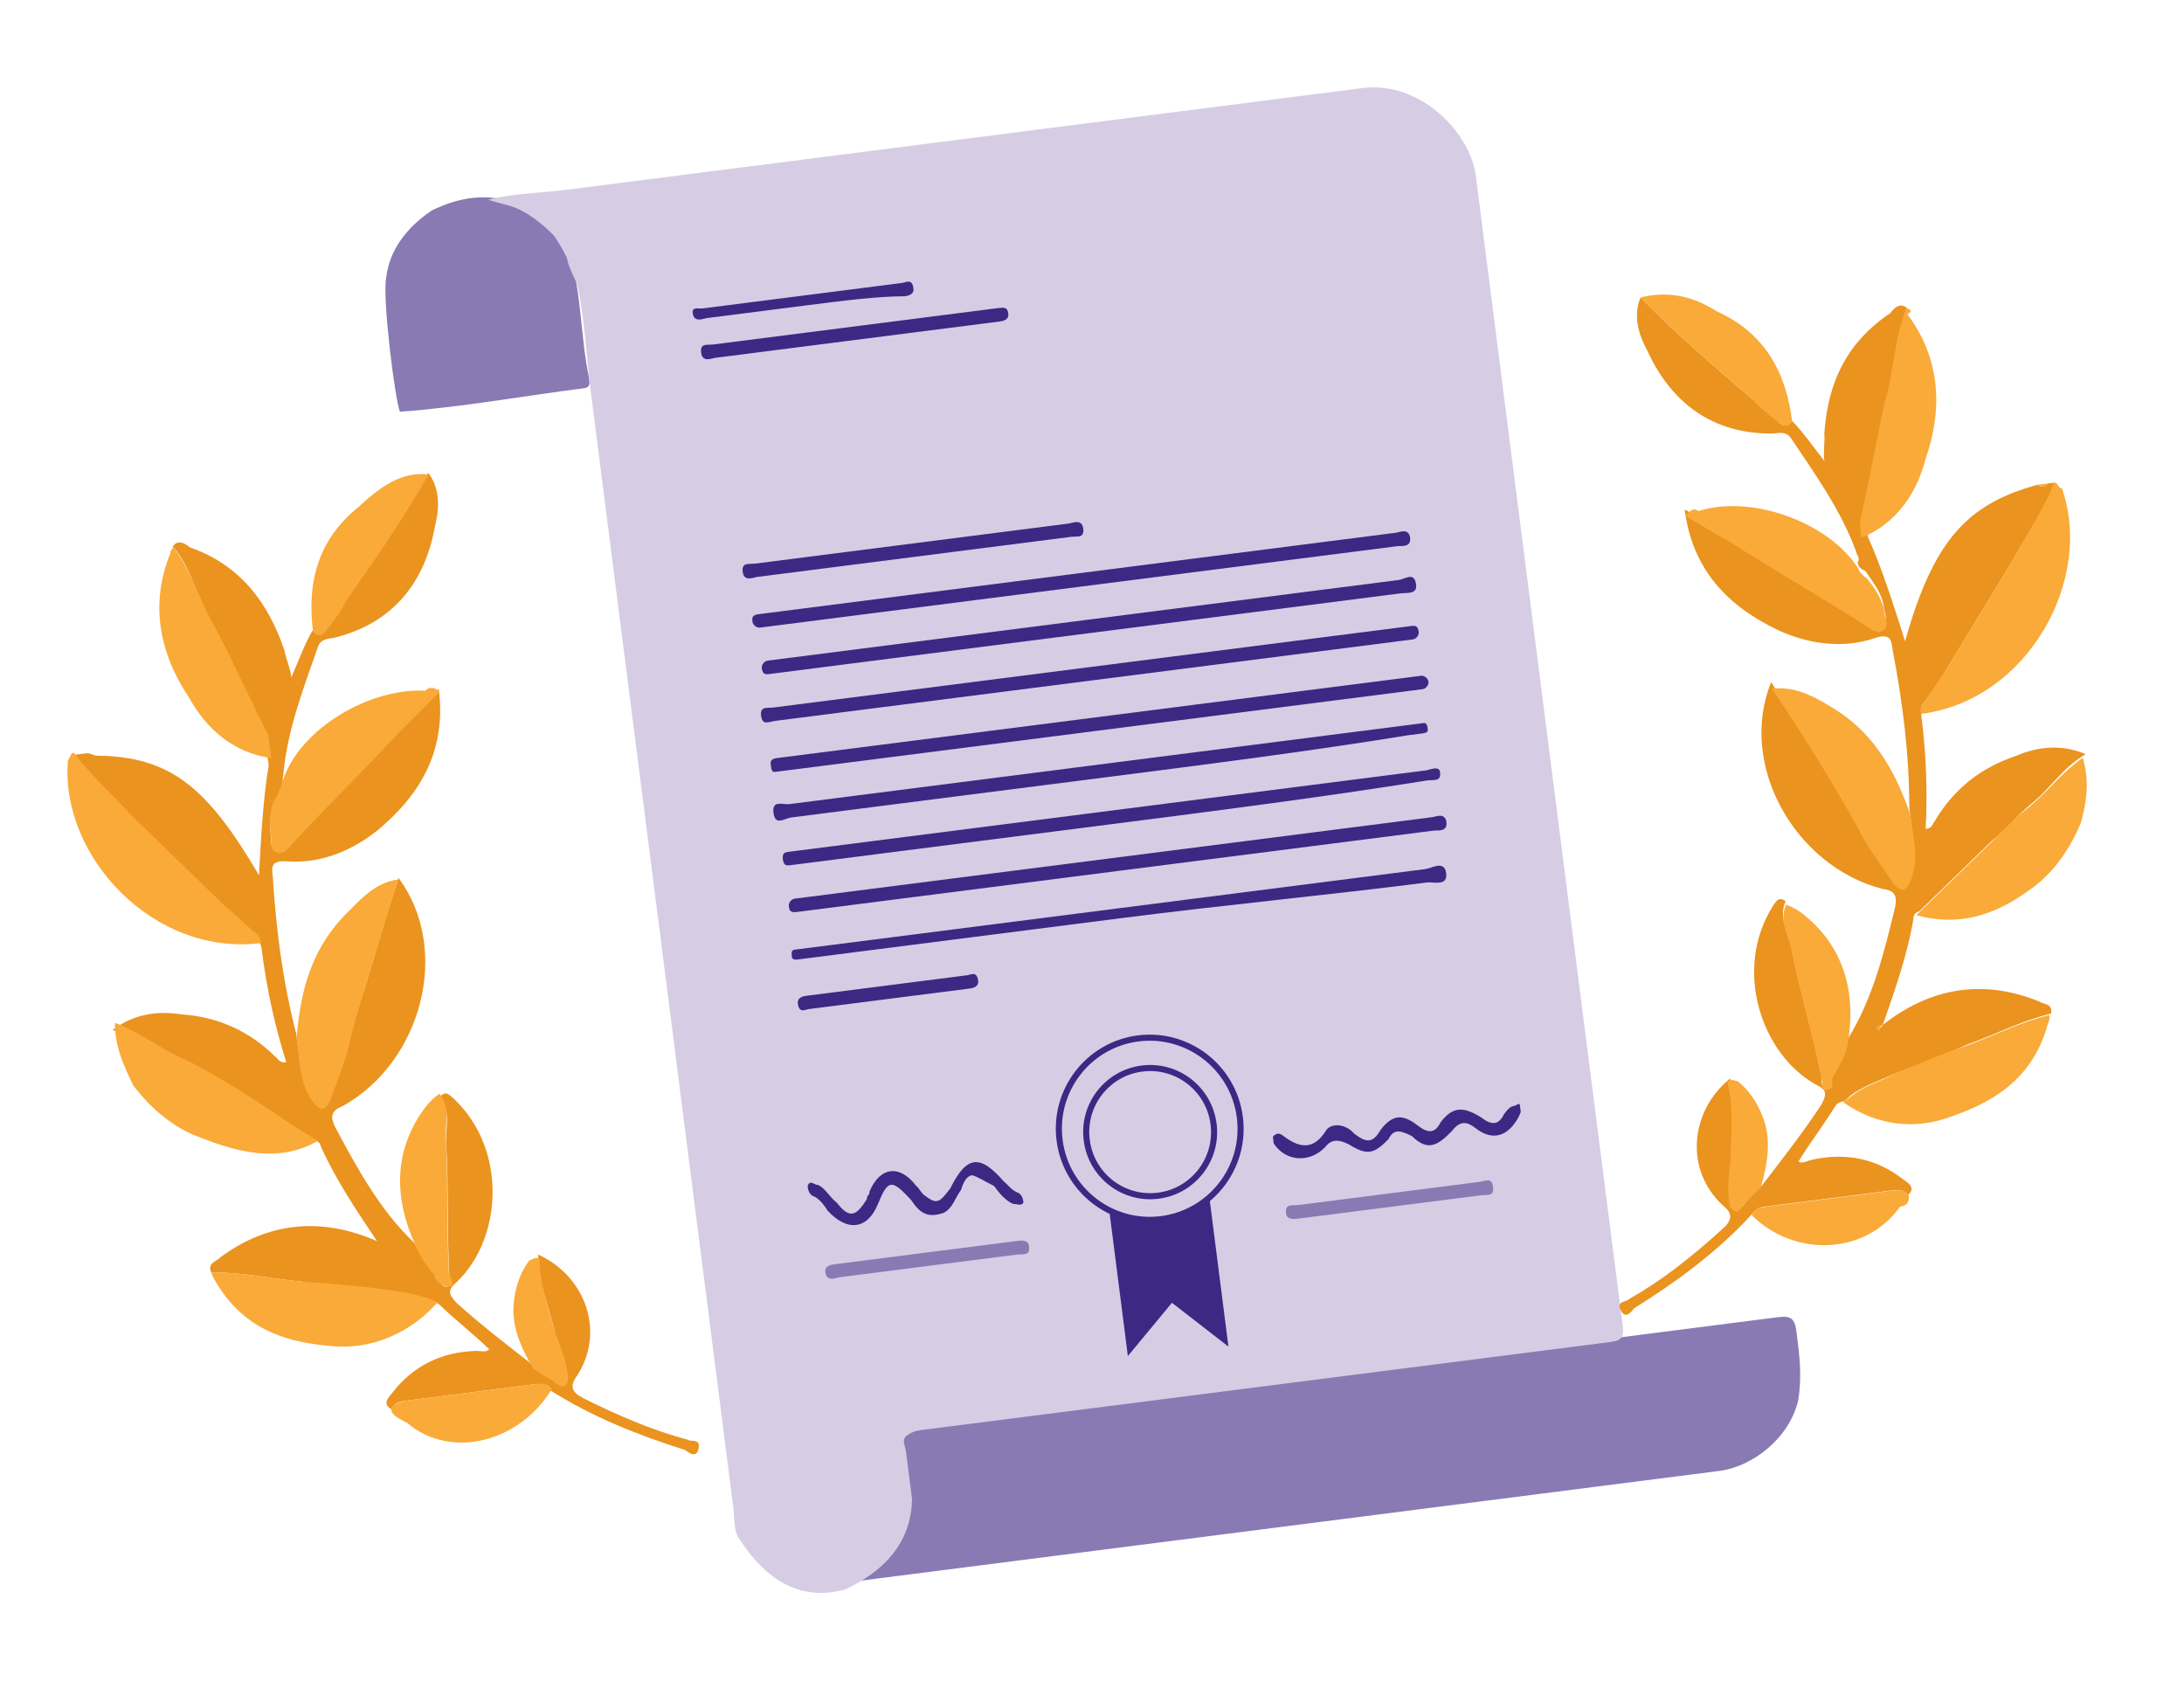 <svg width="287" height="221" viewBox="0 0 287 221" fill="none" xmlns="http://www.w3.org/2000/svg">
<path d="M111.44 207.886C115.984 205.071 118.662 201.601 118.865 196.213C119.023 193.958 118.742 191.76 118.022 189.617C117.854 188.298 118.236 187.803 119.552 187.635C120.868 187.467 122.623 187.242 123.939 187.074C152.89 183.375 181.403 179.733 210.355 176.034C218.251 175.025 226.147 174.017 233.604 173.064C235.359 172.84 235.854 173.223 236.078 174.982C236.471 178.06 236.808 180.698 236.324 183.888C235.188 188.948 230.317 192.698 225.93 193.259C205.752 195.837 185.573 198.415 165.395 200.993C147.41 203.29 129.425 205.588 111.44 207.886Z" fill="#897AB4"/>
<path d="M74.878 33.369C73.663 30.843 72.123 29.253 70.144 27.718C69.21 27.391 68.277 27.063 67.782 26.679C64.048 25.369 60.538 25.817 56.759 27.641C53.474 29.848 51.179 32.822 50.752 36.452C50.211 39.202 51.953 52.832 52.56 54.095C60.512 53.526 68.79 52.021 76.686 51.012C77.563 50.9 77.507 50.461 77.395 49.581C76.282 44.361 76.485 38.973 74.878 33.369Z" fill="#897AB4"/>
<path d="M74.496 33.865C73.889 32.602 73.338 31.779 72.787 30.955C71.246 29.365 69.267 27.83 67.4 27.175C66.466 26.847 65.094 26.576 64.161 26.248C67.614 25.36 71.179 25.352 73.811 25.015C108.904 20.532 143.997 16.049 179.09 11.566C186.547 10.613 193.205 17.359 193.935 23.075C199.383 65.723 204.776 107.932 210.224 150.58C211.179 158.055 212.078 165.089 213.033 172.564C213.089 173.004 213.201 173.883 213.258 174.323C213.482 176.081 212.605 176.193 211.289 176.361C201.2 177.65 191.111 178.939 181.021 180.228C161.282 182.75 141.542 185.272 121.363 187.85C120.486 187.962 120.047 188.018 119.226 188.57C118.405 189.122 118.956 189.945 119.069 190.824C119.349 193.023 119.63 195.221 119.855 196.98C119.708 202.808 116.153 206.39 111.114 208.821C105.085 210.485 100.688 207.472 97.382 202.532C96.336 201.325 96.55 199.51 96.381 198.191C94.415 182.803 92.449 167.414 90.539 152.465C89.697 145.87 88.91 139.714 88.068 133.119C87.394 127.843 86.664 122.127 85.99 116.851C84.866 108.058 83.799 99.704 82.675 90.91C81.552 82.117 80.485 73.763 79.361 64.97C78.8 60.573 78.238 56.176 77.676 51.779C77.058 46.943 76.879 42.051 75.823 37.27C75.216 36.007 74.608 34.744 74.496 33.865Z" fill="#D6CDE4"/>
<path d="M142.547 81.474C156.145 79.737 169.744 78 183.781 76.206C184.658 76.094 185.862 75.047 186.087 76.805C186.255 78.124 184.883 77.853 184.006 77.965C168.653 79.927 153.738 81.832 138.385 83.793C126.541 85.306 114.259 86.876 102.415 88.389C101.976 88.445 101.538 88.501 101.099 88.557C100.66 88.613 100.222 88.669 100.109 87.79C100.053 87.35 100.435 86.854 100.874 86.798C101.751 86.686 102.19 86.63 103.067 86.518C115.789 84.893 129.387 83.156 142.547 81.474Z" fill="#3D2884"/>
<path d="M143.558 89.388C129.521 91.181 115.922 92.919 101.885 94.712C101.008 94.824 100.187 95.376 100.018 94.057C99.85 92.738 100.783 93.065 101.661 92.953C115.698 91.16 129.735 89.367 143.333 87.629C156.932 85.892 170.53 84.155 184.129 82.418C184.567 82.362 185.006 82.305 185.445 82.249C185.883 82.193 186.322 82.137 186.434 83.017C186.491 83.456 186.108 83.952 185.669 84.008C185.231 84.064 184.792 84.12 184.353 84.176C171.194 85.858 157.157 87.651 143.558 89.388Z" fill="#3D2884"/>
<path d="M145.187 102.139C131.589 103.876 117.551 105.669 103.953 107.407C103.076 107.519 101.872 108.566 101.647 106.808C101.423 105.049 102.851 105.76 103.728 105.648C120.397 103.518 137.505 101.333 154.174 99.203C164.702 97.858 175.23 96.513 185.758 95.168C186.196 95.112 186.635 95.056 187.074 95C187.512 94.944 187.569 95.384 187.625 95.823C187.681 96.263 187.242 96.319 186.804 96.375C186.365 96.431 185.488 96.543 185.049 96.599C172.384 98.664 158.785 100.402 145.187 102.139Z" fill="#3D2884"/>
<path d="M147.546 120.605C133.948 122.343 120.349 124.08 106.751 125.817C106.312 125.873 105.435 125.985 104.996 126.041C104.558 126.097 104.119 126.153 104.063 125.714C104.007 125.274 103.95 124.834 104.389 124.778C104.828 124.722 105.705 124.61 106.144 124.554C129.393 121.584 152.642 118.614 175.891 115.644C179.839 115.139 183.348 114.691 187.296 114.186C188.173 114.074 189.816 112.971 190.04 114.73C190.265 116.488 188.398 115.833 187.521 115.945C174.799 117.57 161.145 118.868 147.546 120.605Z" fill="#3D2884"/>
<path d="M144.401 95.983C130.802 97.721 116.765 99.514 103.167 101.251C102.728 101.307 102.289 101.363 101.851 101.419C101.412 101.475 101.356 101.036 101.3 100.596C101.244 100.156 101.187 99.717 102.065 99.605C102.503 99.548 102.942 99.492 103.381 99.436C130.578 95.962 158.213 92.431 185.41 88.957C185.849 88.901 186.288 88.844 186.726 88.788C187.165 88.733 187.66 89.116 187.716 89.556C187.772 89.995 187.39 90.491 186.951 90.547C186.512 90.603 186.074 90.659 185.635 90.715C171.598 92.509 157.999 94.246 144.401 95.983Z" fill="#3D2884"/>
<path d="M141.986 77.078C128.387 78.815 114.789 80.552 101.19 82.289C100.751 82.346 100.313 82.401 99.874 82.458C99.436 82.514 98.941 82.13 98.885 81.69C98.828 81.251 98.772 80.811 99.65 80.699C100.088 80.643 100.527 80.587 100.965 80.531C124.214 77.561 147.025 74.646 170.274 71.676C174.66 71.116 179.047 70.555 183.434 69.995C183.872 69.939 185.132 69.331 185.301 70.65C185.469 71.969 184.097 71.698 183.658 71.754C169.621 73.547 156.023 75.284 141.986 77.078Z" fill="#3D2884"/>
<path d="M145.974 108.294C132.375 110.032 118.777 111.769 105.178 113.506C104.739 113.562 104.301 113.618 103.862 113.674C103.423 113.73 102.985 113.786 102.872 112.907C102.76 112.028 103.199 111.972 103.637 111.916C104.076 111.86 104.515 111.803 104.953 111.747C124.255 109.282 143.556 106.816 162.857 104.35C171.191 103.285 179.087 102.276 187.422 101.212C187.86 101.156 189.12 100.548 189.232 101.427C189.401 102.746 188.467 102.419 187.59 102.531C173.609 104.764 160.011 106.501 145.974 108.294Z" fill="#3D2884"/>
<path d="M146.76 114.45C133.161 116.187 119.563 117.924 105.964 119.662C105.525 119.718 105.087 119.774 104.648 119.83C103.771 119.942 103.715 119.502 103.658 119.063C103.602 118.623 103.985 118.127 104.423 118.071C104.862 118.015 105.739 117.903 106.178 117.847C128.111 115.045 150.483 112.187 172.416 109.385C177.68 108.712 182.944 108.04 188.208 107.367C188.646 107.311 189.906 106.703 190.075 108.022C190.243 109.342 188.871 109.07 188.432 109.126C174.395 110.919 160.358 112.713 146.76 114.45Z" fill="#3D2884"/>
<path d="M120.087 73.172C113.068 74.069 106.488 74.91 99.47 75.806C99.031 75.862 97.771 76.47 97.603 75.151C97.434 73.832 98.368 74.16 99.245 74.048C112.844 72.31 126.442 70.573 140.479 68.78C140.918 68.724 142.178 68.116 142.346 69.435C142.515 70.754 141.581 70.427 140.704 70.538C133.685 71.435 127.105 72.276 120.087 73.172Z" fill="#3D2884"/>
<path d="M196.671 149.184C195.794 149.296 194.86 148.968 193.87 148.201C192.881 147.434 191.947 147.106 190.8 148.593C188.831 150.632 187.571 151.24 185.536 149.266C184.107 148.555 183.174 148.227 182.465 149.658C180.497 151.697 179.619 151.809 177.201 150.331C175.773 149.619 174.896 149.731 174.131 150.723C172.162 152.762 169.035 152.714 167.382 150.244C167.326 149.805 167.27 149.365 167.27 149.365C167.652 148.869 168.091 148.813 168.586 149.197C171.06 151.115 172.815 150.891 174.288 148.468C175.053 147.477 176.864 147.692 177.91 148.899C179.395 150.05 180.328 150.378 181.419 148.451C182.949 146.468 184.265 146.3 186.245 147.835C187.729 148.986 188.606 148.873 189.315 147.442C190.845 145.46 192.161 145.291 194.579 146.77C196.064 147.921 196.941 147.809 197.65 146.378C198.032 145.882 198.415 145.386 198.853 145.33C199.292 145.274 199.675 144.778 199.731 145.218C199.787 145.658 199.843 146.097 199.843 146.097C199.517 147.033 198.425 148.96 196.671 149.184Z" fill="#3D2884"/>
<path d="M112.432 44.658C106.29 45.443 100.149 46.227 94.008 47.012C93.569 47.068 92.309 47.675 92.141 46.356C91.972 45.037 92.906 45.365 93.783 45.253C106.066 43.684 118.348 42.115 130.631 40.545L131.069 40.489C131.947 40.377 132.385 40.321 132.498 41.201C132.61 42.08 131.733 42.192 131.294 42.248C127.346 42.752 123.837 43.201 119.889 43.705C117.696 43.985 115.064 44.322 112.432 44.658Z" fill="#3D2884"/>
<path d="M127.791 154.409C126.913 154.521 126.587 155.456 126.261 156.392C125.496 157.383 125.226 158.758 123.966 159.366C121.829 160.086 120.839 159.319 119.737 157.672C117.151 154.874 116.712 154.931 115.35 158.232C113.989 161.534 111.357 161.871 108.771 159.073C108.219 158.25 107.668 157.426 106.735 157.099C106.24 156.715 106.184 156.276 106.128 155.836C106.454 154.9 107.005 155.724 107.444 155.668C108.377 155.995 108.984 157.258 109.974 158.026C111.571 160.056 112.448 159.944 113.922 157.521C113.866 157.082 114.305 157.025 114.248 156.586C115.61 153.284 118.242 152.948 120.39 155.801C120.884 156.185 120.941 156.625 121.435 157.008C122.92 158.159 123.359 158.103 124.506 156.616L124.889 156.12C127.015 151.827 128.77 151.603 131.907 155.223C132.402 155.607 132.953 156.43 133.886 156.758C134.381 157.142 134.437 157.581 134.494 158.021C134.111 158.517 133.616 158.133 133.178 158.189C132.244 157.862 131.198 156.655 130.647 155.831C129.219 155.12 128.724 154.736 127.791 154.409Z" fill="#3D2884"/>
<path d="M106.055 40.111C101.668 40.671 97.282 41.231 92.895 41.792C92.457 41.848 91.197 42.456 91.028 41.136C90.916 40.257 91.849 40.585 92.288 40.529C101.061 39.408 109.834 38.287 118.608 37.166C119.046 37.11 119.867 36.558 120.036 37.877C120.148 38.757 119.271 38.869 118.832 38.925C115.267 38.934 110.88 39.494 106.055 40.111Z" fill="#3D2884"/>
<path d="M117.019 129.421C120.528 128.972 124.038 128.524 127.108 128.132C127.547 128.076 128.368 127.524 128.537 128.843C128.649 129.722 127.772 129.834 127.333 129.89C120.314 130.787 113.296 131.684 106.277 132.58C105.839 132.636 105.017 133.188 104.849 131.869C104.737 130.99 105.614 130.878 106.053 130.822C110 130.317 113.51 129.869 117.019 129.421Z" fill="#3D2884"/>
<path d="M22.717 71.76C23.482 70.768 24.472 71.535 24.966 71.919C31.501 74.212 35.246 79.096 37.404 85.523C37.517 86.402 38.124 87.665 38.292 88.984C39.327 86.618 39.98 84.747 41.071 82.82C41.566 83.204 42.061 83.587 42.826 82.596C43.535 81.165 44.3 80.174 45.447 78.686C49.216 73.29 52.985 67.893 56.258 62.112C57.855 64.142 57.754 66.837 57.157 69.147C55.863 76.462 51.655 81.915 43.872 83.803C42.994 83.915 42.117 84.027 41.791 84.963C39.833 90.575 37.819 95.748 37.233 101.631C37.289 102.071 36.907 102.567 37.401 102.95C37.514 103.83 37.075 103.886 36.693 104.382C36.04 106.252 35.331 107.683 35.556 109.442C35.668 110.321 35.342 111.257 36.275 111.584C37.209 111.912 37.535 110.977 38.356 110.425C43.059 105.356 47.817 100.726 52.519 95.657C54.049 93.674 56.074 92.075 57.66 90.532C58.671 98.446 55.397 104.226 49.762 108.968C46.533 111.615 42.315 113.494 37.816 113.175C35.567 113.016 35.679 113.895 35.847 115.214C36.307 122.305 37.15 128.9 38.926 135.823C39.263 138.461 39.656 141.538 40.871 144.064C41.973 145.711 42.411 145.655 43.503 143.728C44.538 141.362 45.078 138.611 46.057 135.805C48.285 128.818 50.131 122.326 52.359 115.339C59.353 124.723 55.448 139.521 45.043 145.319C43.345 145.983 43.457 146.862 44.064 148.125C46.988 153.56 49.911 158.996 54.477 163.328C55.141 165.031 56.569 165.742 57.671 167.389C57.783 168.268 57.896 169.147 58.773 169.035C59.65 168.923 59.099 168.1 59.043 167.66C58.752 161.888 58.955 156.5 58.663 150.728C58.382 148.53 59.417 146.163 57.821 144.133C58.586 143.142 59.137 143.965 59.632 144.349C66.728 151.039 65.995 162.75 60.033 168.427C58.829 169.475 58.885 169.915 59.931 171.121C62.956 173.863 66.42 176.548 69.884 179.234C70.874 180.001 71.807 180.329 72.797 181.096C73.292 181.48 73.786 181.863 74.169 181.367C74.551 180.872 74.495 180.432 74.439 179.992C73.776 178.29 73.112 176.587 72.888 174.828C72 171.367 70.729 168.401 70.718 164.828C76.87 167.617 79.58 174.867 75.867 180.704C74.72 182.191 75.271 183.014 76.699 183.725C80.984 185.859 85.708 187.937 90.319 189.135C90.814 189.519 92.074 188.911 91.804 190.286C91.534 191.661 90.544 190.894 90.049 190.51C84.009 188.6 77.914 186.251 72.088 182.527C71.098 181.76 70.66 181.816 69.782 181.928C64.518 182.6 59.254 183.273 53.552 184.001C52.675 184.114 51.797 184.226 51.471 185.161C50.043 184.45 51.246 183.402 51.629 182.907C54.306 179.437 58.086 177.613 62.528 177.492C62.967 177.436 63.901 177.764 64.283 177.268C62.248 175.294 59.773 173.376 57.738 171.402C57.243 171.018 56.804 171.074 56.366 171.13C55.815 170.307 54.443 170.035 53.127 170.203C48.571 169.445 44.072 169.126 39.517 168.367C35.457 167.992 31.779 167.122 27.775 167.186C27.168 165.923 28.484 165.755 28.866 165.259C35.38 160.406 42.454 159.949 49.54 163.065C46.785 158.949 44.03 154.832 42.152 150.603C42.096 150.164 41.601 149.78 41.162 149.836C37.316 147.646 33.47 145.457 29.623 143.267C27.262 142.228 25.282 140.694 22.92 139.655C20.064 138.232 18.028 136.258 14.789 135.331C17.635 133.18 20.706 132.788 23.889 133.275C28.388 133.594 32.616 135.288 36.193 138.853C36.687 139.237 36.744 139.676 37.621 139.564C36.126 134.84 35.069 130.059 34.395 124.783C34.339 124.344 34.283 123.904 33.788 123.52C32.303 122.369 30.819 121.219 29.773 120.012C25.702 116.063 21.631 112.115 17.56 108.166C14.974 105.369 11.965 102.462 9.761 99.169C10.199 99.113 10.693 99.05 11.132 98.994C11.589 98.936 11.589 98.936 12.561 99.276C22.38 99.362 27.2 103.36 34.037 114.998C34.296 110.05 34.556 105.101 35.31 100.537C35.197 99.657 35.029 98.338 34.478 97.515C32.105 92.903 30.228 88.674 27.855 84.062C26.36 79.337 25.36 74.997 22.717 71.76Z" fill="#EA931F"/>
<path d="M9.689 98.894C11.836 101.748 14.862 104.49 17.448 107.287C21.519 111.235 25.59 115.184 29.661 119.132C31.146 120.283 32.191 121.49 33.676 122.641C34.171 123.025 34.227 123.464 34.283 123.904C20.246 125.697 7.864 112.533 8.924 99.886C9.306 99.39 9.25 98.951 9.689 98.894Z" fill="#F9AA38"/>
<path d="M52.264 115.569C50.34 122.317 47.903 129.314 46.114 136.245C45.574 138.995 44.538 141.362 43.56 144.168C42.907 146.039 42.03 146.151 40.928 144.504C39.275 142.034 39.376 139.34 38.983 136.262C39.513 129.939 41.032 124.382 45.79 119.753C47.759 117.714 49.633 115.905 52.264 115.569Z" fill="#F9AA38"/>
<path d="M27.775 167.186C31.779 167.121 35.457 167.992 39.518 168.367C44.017 168.686 48.599 169.038 53.154 169.797C54.526 170.068 56.072 170.388 57.501 171.099C54.002 175.121 48.705 177.471 43.273 176.824C36.963 176.29 31.801 174.268 28.383 168.449C27.832 167.626 27.775 167.186 27.775 167.186Z" fill="#F9AA38"/>
<path d="M15.116 134.396C17.916 135.379 20.39 137.297 23.247 138.719C25.609 139.758 27.532 140.853 29.95 142.332C33.796 144.521 37.939 147.694 41.785 149.884C36.802 152.755 31.568 151.509 26.406 149.487C22.672 148.177 19.647 145.435 17.499 142.582C16.285 140.056 15.07 137.53 15.116 134.396Z" fill="#F9AA38"/>
<path d="M22.718 71.759C25.416 75.436 26.36 79.337 28.621 83.07C30.993 87.682 32.871 91.911 35.243 96.523C35.356 97.403 35.468 98.282 35.637 99.601C30.643 98.898 27.123 95.773 24.806 91.601C20.95 85.838 19.668 79.298 22.391 72.695C22.335 72.255 22.774 72.199 22.718 71.759Z" fill="#F9AA38"/>
<path d="M57.717 90.971C56.131 92.514 54.162 94.553 52.576 96.097C47.874 101.166 43.115 105.795 38.413 110.865C38.031 111.36 37.266 112.352 36.332 112.024C35.399 111.697 35.669 110.322 35.613 109.882C35.388 108.123 35.355 106.529 36.064 105.098C36.446 104.602 36.873 103.484 37.143 102.638C39.371 95.65 48.719 90.333 55.906 90.756C56.288 90.26 57.166 90.148 57.717 90.971Z" fill="#F9AA38"/>
<path d="M56.329 62.336C53.056 68.116 49.287 73.513 45.518 78.91C44.809 80.341 44.044 81.332 42.897 82.82C42.132 83.811 41.637 83.427 41.142 83.044C40.3 76.449 41.819 70.892 47.072 66.646C49.862 64.056 52.708 61.905 56.329 62.336Z" fill="#F9AA38"/>
<path d="M57.765 143.694C59.362 145.724 58.327 148.09 58.608 150.289C58.899 156.061 58.696 161.449 58.987 167.221C59.044 167.66 59.972 168.926 59.095 169.038C58.218 169.15 57.149 168.349 57.037 167.47C55.991 166.263 55.141 165.031 54.478 163.328C51.993 157.837 51.701 152.065 55.031 146.724C55.414 146.228 56.123 144.797 57.765 143.694Z" fill="#F9AA38"/>
<path d="M51.402 185.17C51.729 184.234 53.114 184.057 53.991 183.945C59.255 183.273 64.519 182.6 70.221 181.872C71.099 181.76 71.976 181.647 72.527 182.471C68.488 189.243 59.48 191.983 53.486 186.94C52.489 186.369 51.515 186.049 51.402 185.17Z" fill="#F9AA38"/>
<path d="M70.898 165.406C70.909 168.98 72.236 172.385 73.068 175.407C73.731 177.109 74.394 178.812 74.619 180.571C74.675 181.01 74.731 181.45 74.349 181.946C73.966 182.442 73.472 182.058 72.977 181.674C71.987 180.907 71.053 180.579 70.064 179.812C68.355 176.903 67.084 173.937 67.568 170.747C67.782 168.932 68.435 167.062 69.582 165.574C70.021 165.518 70.403 165.023 70.898 165.406Z" fill="#F9AA38"/>
<path d="M250.541 40.42C249.551 39.653 248.786 40.644 248.404 41.14C242.655 45.002 240.203 50.231 239.729 56.994C239.842 57.873 239.572 59.248 239.74 60.567C238.143 58.537 237.041 56.891 235.501 55.3C235.118 55.796 234.736 56.291 233.746 55.524C232.7 54.317 231.71 53.55 230.226 52.399C225.221 48.123 220.217 43.847 215.595 39.075C214.56 41.442 215.335 44.024 216.494 46.11C219.586 52.865 225.029 57.085 233.037 56.955C233.914 56.843 234.792 56.731 235.343 57.554C238.649 62.494 241.899 66.994 243.945 72.542C244.001 72.982 244.496 73.365 244.113 73.861C244.226 74.74 244.664 74.684 245.159 75.068C246.261 76.715 247.307 77.922 247.532 79.68C247.644 80.56 248.195 81.383 247.374 81.935C246.553 82.486 246.002 81.663 245.068 81.336C239.243 77.611 233.473 74.327 227.647 70.603C225.668 69.068 223.306 68.029 221.383 66.934C222.394 74.848 227.016 79.62 233.663 82.793C237.453 84.543 242.008 85.301 246.283 83.862C248.42 83.142 248.532 84.021 248.701 85.34C250.038 92.319 250.88 98.914 250.902 106.061C251.239 108.699 251.632 111.777 251.092 114.527C250.439 116.397 250.001 116.454 248.46 114.863C246.863 112.833 245.649 110.307 243.996 107.837C240.082 101.634 236.664 95.815 232.751 89.612C228.34 100.453 235.84 113.794 247.369 116.79C249.179 117.005 249.292 117.885 249.022 119.26C247.558 125.256 246.095 131.252 242.765 136.592C242.551 138.407 241.348 139.455 240.695 141.325C240.313 141.821 240.425 142.7 239.986 142.757C239.109 142.869 239.435 141.933 239.379 141.494C238.21 135.834 236.659 130.67 235.49 125.01C235.209 122.812 233.612 120.781 234.647 118.415C233.658 117.648 233.331 118.583 232.949 119.079C227.763 127.338 231.416 138.489 238.614 142.485C240.042 143.196 240.099 143.636 239.39 145.067C237.151 148.481 234.474 151.951 231.796 155.421C231.031 156.412 230.21 156.964 229.445 157.956C229.063 158.451 228.68 158.947 228.185 158.563C227.69 158.18 227.634 157.74 227.578 157.3C227.792 155.486 228.006 153.671 227.781 151.912C227.771 148.339 228.255 145.149 227.367 141.688C222.114 145.934 221.314 153.632 226.374 158.348C227.859 159.499 227.533 160.434 226.329 161.482C222.336 165.12 218.286 168.318 214.124 170.637C213.742 171.133 212.369 170.862 212.977 172.125C213.584 173.388 214.349 172.396 214.731 171.9C220.097 168.534 225.406 164.728 230.108 159.658C230.873 158.667 231.312 158.611 232.189 158.499C237.453 157.826 242.717 157.154 248.42 156.425C249.297 156.313 250.174 156.201 250.725 157.024C251.929 155.977 250.501 155.266 250.006 154.882C246.542 152.197 242.426 151.382 238.095 152.382C237.657 152.438 236.835 152.99 236.341 152.606C237.814 150.184 239.727 147.705 241.201 145.282C241.583 144.787 242.022 144.731 242.46 144.675C243.225 143.683 244.485 143.075 245.745 142.468C249.963 140.588 254.237 139.148 258.455 137.269C262.291 135.885 265.632 134.118 269.524 133.174C269.794 131.799 268.478 131.967 267.983 131.583C260.459 128.523 253.496 129.859 247.422 134.657L247.04 135.153C247.04 135.153 246.983 134.713 247.422 134.657C249.054 129.98 250.685 125.303 251.44 120.738C251.383 120.298 251.766 119.803 252.205 119.747C255.377 116.66 258.549 113.574 261.721 110.488C263.746 108.888 265.276 106.905 267.301 105.306C269.708 103.211 271.182 100.789 274.084 99.078C270.789 97.711 267.718 98.103 264.76 99.375C260.486 100.815 256.818 103.517 254.253 107.867C253.871 108.363 253.927 108.802 253.05 108.914C253.309 103.966 253.13 99.073 252.456 93.797C252.4 93.358 252.344 92.918 252.726 92.422C253.874 90.935 255.021 89.448 255.73 88.017C258.677 83.172 261.625 78.327 264.573 73.482C266.373 70.124 268.668 67.149 269.973 63.408C269.534 63.464 269.534 63.464 269.096 63.52C268.713 64.016 268.274 64.072 267.78 63.688C258.298 66.24 254.034 71.253 250.343 84.237C248.848 79.512 247.352 74.788 245.475 70.559C245.362 69.68 245.194 68.361 245.52 67.425C246.657 62.365 247.411 57.8 248.548 52.739C248.92 48.67 249.292 44.601 250.541 40.42Z" fill="#EA931F"/>
<path d="M269.973 63.408C268.611 66.71 266.372 70.124 264.572 73.482C261.625 78.327 258.677 83.172 255.73 88.017C254.582 89.504 253.873 90.935 252.726 92.422C252.343 92.918 252.4 93.358 252.456 93.797C266.493 92.004 275.167 76.15 270.962 64.175C270.524 64.231 270.411 63.352 269.973 63.408Z" fill="#F9AA38"/>
<path d="M232.863 90.491C236.72 96.254 240.633 102.457 244.108 108.716C245.322 111.242 246.919 113.272 248.572 115.742C249.674 117.389 250.552 117.277 251.204 115.406C252.183 112.6 251.407 110.018 251.014 106.94C248.912 100.953 246.045 95.957 240.275 92.672C237.857 91.194 235.495 90.155 232.863 90.491Z" fill="#F9AA38"/>
<path d="M269.318 133.356C265.427 134.3 262.086 136.068 258.25 137.451C253.976 138.891 249.758 140.77 245.54 142.65C244.28 143.258 243.459 143.809 242.255 144.857C246.653 147.87 251.646 148.572 256.742 146.581C262.714 144.477 267.203 141.223 269.048 134.731C269.375 133.796 269.375 133.796 269.318 133.356Z" fill="#F9AA38"/>
<path d="M273.701 99.573C271.238 101.228 269.325 103.707 266.918 105.802C264.893 107.401 263.307 108.944 261.338 110.983C258.166 114.07 254.994 117.156 251.822 120.242C257.366 121.768 262.079 120.272 266.568 117.018C269.852 114.811 272.091 111.397 273.452 108.095C274.375 104.849 274.477 102.155 273.701 99.573Z" fill="#F9AA38"/>
<path d="M250.541 40.42C248.853 44.657 248.92 48.67 247.671 52.852C246.534 57.912 245.78 62.477 244.643 67.538C244.317 68.473 244.485 69.792 244.597 70.671C249.254 68.736 251.875 64.826 253.068 60.205C255.353 53.658 254.949 47.006 250.653 41.299C251.474 40.748 251.035 40.804 250.541 40.42Z" fill="#F9AA38"/>
<path d="M221.495 67.814C223.419 68.909 225.837 70.387 227.76 71.482C233.585 75.206 239.355 78.491 245.18 82.215C245.675 82.599 246.665 83.366 247.486 82.814C248.307 82.262 247.7 80.999 247.644 80.56C247.419 78.801 246.317 77.154 245.271 75.947C244.777 75.564 244.282 75.18 244.226 74.74C240.312 68.538 230.044 64.934 223.194 67.15C222.699 66.766 222.26 66.822 221.495 67.814Z" fill="#F9AA38"/>
<path d="M215.595 39.075C220.217 43.847 225.221 48.123 230.226 52.399C231.272 53.606 232.261 54.373 233.746 55.524C234.735 56.291 235.118 55.796 235.5 55.3C234.658 48.705 231.79 43.709 225.638 40.92C222.726 39.058 219.487 38.131 215.595 39.075Z" fill="#F9AA38"/>
<path d="M234.704 118.855C233.668 121.221 235.265 123.251 235.546 125.45C236.715 131.109 238.266 136.273 239.435 141.933C239.491 142.373 239.165 143.308 240.042 143.196C240.92 143.084 240.864 142.644 240.751 141.765C241.46 140.334 242.608 138.847 242.821 137.032C243.846 131.092 242.677 125.432 238.111 121.1C237.616 120.717 236.571 119.51 234.704 118.855Z" fill="#F9AA38"/>
<path d="M250.832 157.048C250.281 156.224 249.404 156.337 248.527 156.449C243.263 157.121 237.999 157.794 232.296 158.522C231.419 158.634 230.542 158.746 230.215 159.682C235.827 165.221 245.151 164.923 249.685 158.535C250.562 158.423 250.945 157.927 250.832 157.048Z" fill="#F9AA38"/>
<path d="M226.984 142.184C227.872 145.645 227.444 149.274 227.398 152.408C227.184 154.223 226.97 156.038 227.195 157.796C227.251 158.236 227.307 158.676 227.802 159.059C228.297 159.443 228.68 158.947 229.062 158.452C229.827 157.46 230.648 156.908 231.413 155.917C232.336 152.671 232.82 149.481 231.55 146.516C230.886 144.813 229.784 143.166 228.3 142.015C227.861 142.071 227.805 141.632 226.984 142.184Z" fill="#F9AA38"/>
<path d="M267.779 63.688C268.274 64.072 268.713 64.016 269.095 63.52C268.657 63.576 268.218 63.632 267.779 63.688Z" fill="#F9AA38"/>
<path d="M246.984 134.713C246.545 134.769 246.601 135.209 246.601 135.209C247.096 135.592 247.096 135.592 246.984 134.713C247.478 135.097 247.04 135.153 246.984 134.713Z" fill="#F9AA38"/>
<path d="M122.176 166.297C118.228 166.801 114.28 167.306 110.332 167.81C109.894 167.866 108.634 168.474 108.465 167.155C108.353 166.276 109.23 166.164 109.669 166.108C117.565 165.099 125.899 164.034 133.795 163.025C134.234 162.969 135.111 162.857 135.224 163.736C135.392 165.055 134.459 164.728 133.581 164.84C130.511 165.232 126.124 165.793 122.176 166.297Z" fill="#897AB4"/>
<path d="M182.926 156.749C186.873 156.244 190.821 155.74 194.331 155.292C195.208 155.18 196.029 154.628 196.198 155.947C196.366 157.266 195.433 156.938 194.555 157.05C186.659 158.059 178.764 159.068 170.868 160.077C169.99 160.189 169.113 160.301 169.001 159.421C168.832 158.102 169.766 158.43 170.643 158.318C175.468 157.701 179.416 157.197 182.926 156.749Z" fill="#897AB4"/>
<path d="M145.797 159.258L148.212 178.164L154.006 171.168L161.428 176.922L158.957 157.576L145.797 159.258Z" fill="#3D2884"/>
<path d="M152.602 160.176C159.143 159.34 163.766 153.348 162.929 146.791C162.091 140.235 156.11 135.598 149.568 136.433C143.027 137.269 138.404 143.261 139.241 149.818C140.079 156.374 146.061 161.011 152.602 160.176Z" fill="#D6CDE4" stroke="#3D2884" stroke-width="0.801" stroke-miterlimit="10"/>
<path d="M152.208 157.098C156.811 156.51 160.065 152.293 159.476 147.68C158.886 143.066 154.677 139.802 150.074 140.391C145.471 140.979 142.217 145.195 142.807 149.809C143.396 154.423 147.605 157.686 152.208 157.098Z" fill="#D6CDE4" stroke="#3D2884" stroke-width="0.801" stroke-miterlimit="10"/>
</svg>
